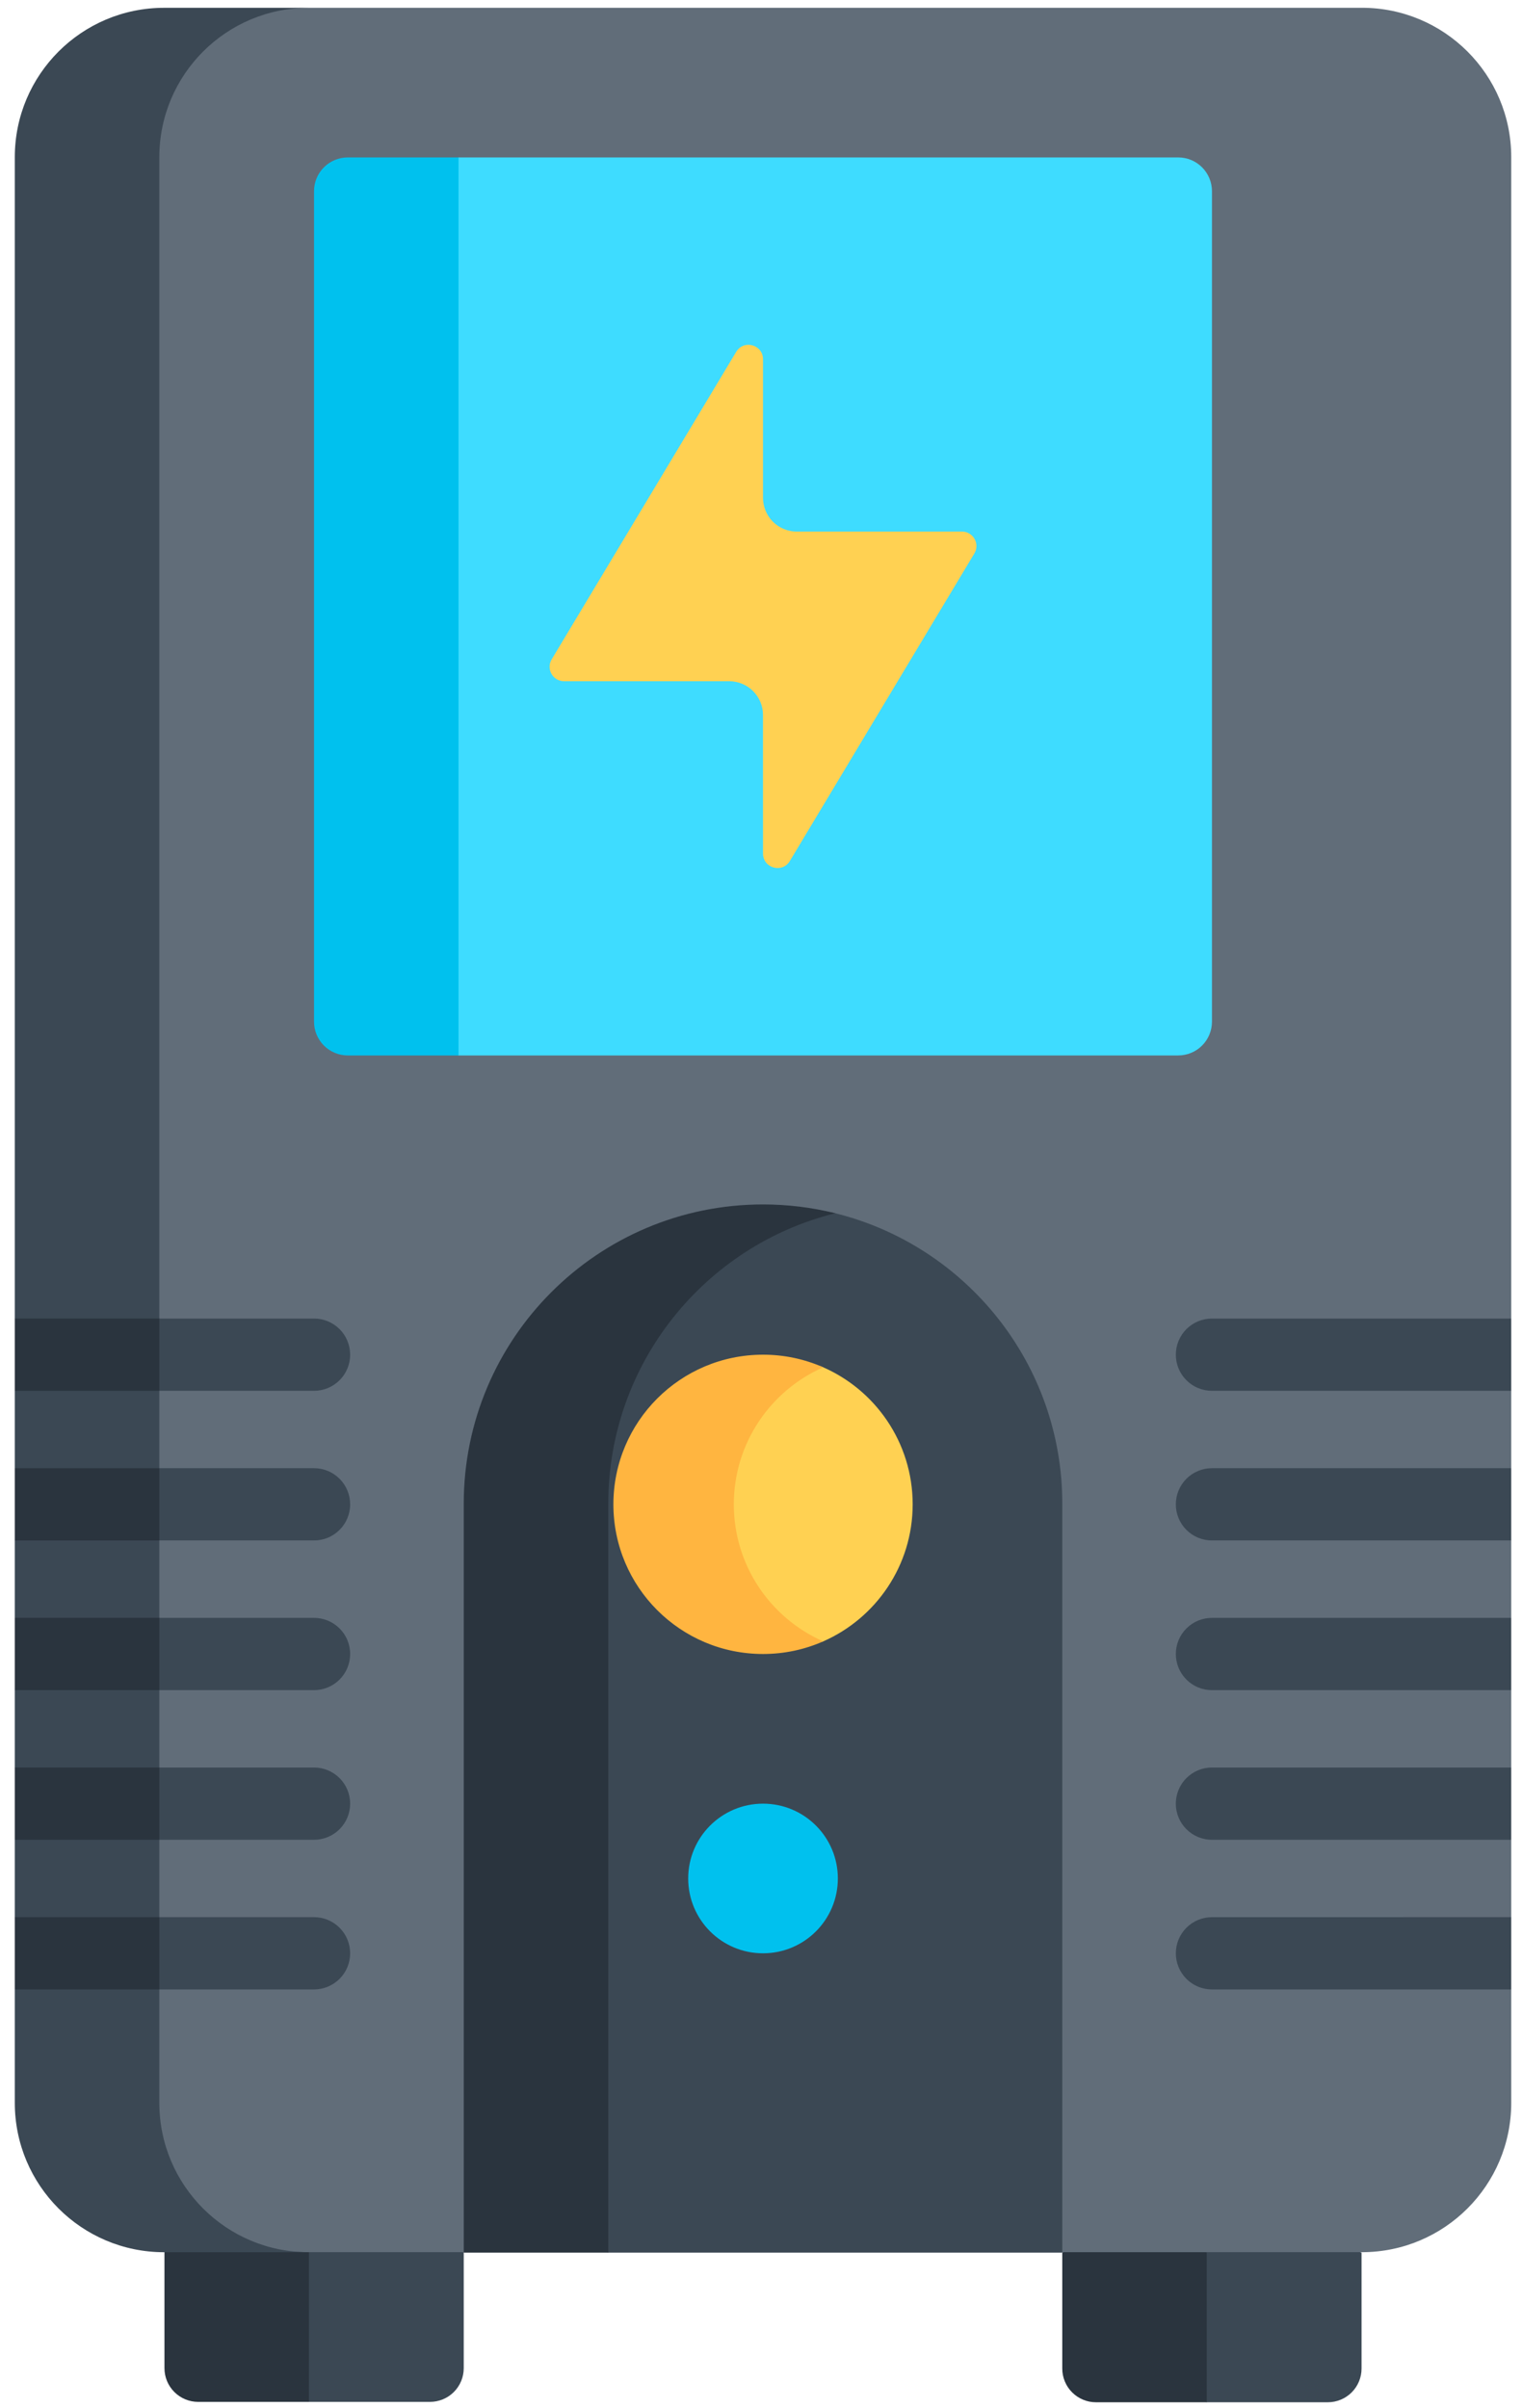 <svg width="55" height="87" viewBox="0 0 55 87" fill="none" xmlns="http://www.w3.org/2000/svg">
<path d="M16.758 81.381L11.166 79.64H7.684V85.048L11.166 86.789H15.54C15.863 86.789 16.173 86.66 16.401 86.432C16.63 86.203 16.758 85.894 16.758 85.57V81.381Z" fill="#3B4854"/>
<path d="M5.943 81.381V85.57C5.943 85.894 6.071 86.203 6.3 86.432C6.528 86.66 6.838 86.789 7.161 86.789H11.165V81.381L8.554 79.64L5.943 81.381Z" fill="#2A343E"/>
<path d="M49.202 81.395L43.609 79.654H40.127V85.062L43.609 86.803H47.983C48.306 86.803 48.616 86.675 48.845 86.446C49.073 86.218 49.202 85.908 49.202 85.585V81.395Z" fill="#3B4854"/>
<path d="M38.387 81.395V85.585C38.387 85.745 38.418 85.903 38.48 86.051C38.541 86.199 38.63 86.333 38.744 86.446C38.857 86.559 38.991 86.649 39.139 86.71C39.287 86.772 39.445 86.803 39.605 86.803H43.609V81.395L40.998 79.654L38.387 81.395Z" fill="#2A343E"/>
<path d="M54.611 5.678V47.644L52.87 48.949L54.611 50.255V53.051L52.87 54.356L54.611 55.662V58.46L52.87 59.765L54.611 61.071V63.867L52.87 65.172L54.611 66.478V69.274L52.87 70.58L54.611 71.885V75.983C54.611 78.964 52.194 81.38 49.214 81.38H38.386L27.572 77.898L16.758 81.38H11.165L7.673 81.319C4.692 81.319 2.276 78.964 2.276 75.983V5.678C2.276 2.697 4.692 0.309 7.673 0.309L11.155 0.281H49.214C52.194 0.281 54.611 2.697 54.611 5.678Z" fill="#616D79"/>
<path d="M5.758 75.985V5.679C5.758 2.698 8.174 0.282 11.155 0.282H5.932C2.951 0.282 0.535 2.698 0.535 5.679V47.645L2.276 48.95L0.535 50.256V53.052L2.276 54.357L0.535 55.663V58.459L2.276 59.765L0.535 61.071V63.867L2.276 65.173L0.535 66.478V69.275L2.276 70.58L0.535 71.886V75.984C0.535 78.965 2.951 81.381 5.932 81.381H11.155C8.174 81.382 5.758 78.965 5.758 75.985Z" fill="#3B4854"/>
<path d="M42.577 38.137H16.57L13.089 36.396V7.43L16.57 5.689H42.577C42.901 5.689 43.211 5.817 43.439 6.046C43.668 6.275 43.796 6.584 43.796 6.908V36.919C43.796 37.079 43.764 37.237 43.703 37.385C43.642 37.533 43.552 37.667 43.439 37.78C43.326 37.894 43.192 37.983 43.044 38.044C42.896 38.106 42.737 38.137 42.577 38.137Z" fill="#3EDCFF"/>
<path d="M11.348 6.908V36.919C11.348 37.079 11.379 37.237 11.441 37.385C11.502 37.533 11.592 37.667 11.705 37.78C11.818 37.893 11.952 37.983 12.1 38.044C12.248 38.106 12.406 38.137 12.566 38.137H16.57V5.689H12.566C12.406 5.689 12.248 5.721 12.1 5.782C11.952 5.843 11.818 5.933 11.705 6.046C11.592 6.159 11.502 6.293 11.441 6.441C11.379 6.589 11.348 6.748 11.348 6.908Z" fill="#00C1EE"/>
<path d="M38.388 81.395H21.98L18.498 79.654V54.336C18.498 48.363 21.6 43.869 27.573 43.869C28.473 43.869 29.348 43.631 30.184 43.839C34.895 45.007 38.388 49.264 38.388 54.336V81.395Z" fill="#3B4854"/>
<path d="M30.184 43.839C29.33 43.627 28.453 43.521 27.573 43.521C21.6 43.521 16.758 48.364 16.758 54.337V81.395H21.981V54.336C21.981 49.264 25.473 45.007 30.184 43.839Z" fill="#2A343E"/>
<path d="M32.981 54.358C32.981 56.57 31.652 58.472 29.749 59.309C29.083 59.602 23.907 57.344 23.907 54.358C23.907 51.371 29.031 49.101 29.678 49.375C31.619 50.196 32.981 52.118 32.981 54.358Z" fill="#FFD152"/>
<path d="M26.518 54.358C26.518 52.145 27.846 50.243 29.749 49.406C29.064 49.104 28.323 48.949 27.573 48.95C24.587 48.95 22.166 51.371 22.166 54.358C22.166 57.344 24.587 59.765 27.573 59.765C28.348 59.765 29.084 59.602 29.749 59.309C27.847 58.472 26.518 56.57 26.518 54.358Z" fill="#FFB540"/>
<path d="M27.573 70.58C29.067 70.58 30.277 69.37 30.277 67.876C30.277 66.383 29.067 65.173 27.573 65.173C26.08 65.173 24.869 66.383 24.869 67.876C24.869 69.37 26.08 70.58 27.573 70.58Z" fill="#00C1EE"/>
<path d="M54.611 47.644V50.255H43.796C43.625 50.255 43.455 50.222 43.296 50.156C43.138 50.091 42.994 49.995 42.873 49.873C42.751 49.752 42.655 49.608 42.59 49.449C42.524 49.291 42.49 49.121 42.491 48.95C42.491 48.778 42.524 48.608 42.59 48.45C42.656 48.291 42.752 48.147 42.873 48.026C42.994 47.905 43.138 47.809 43.297 47.743C43.455 47.678 43.625 47.644 43.796 47.644H54.611V47.644ZM54.611 53.051V55.662H43.796C43.625 55.663 43.455 55.629 43.296 55.563C43.138 55.498 42.994 55.402 42.873 55.281C42.751 55.159 42.655 55.015 42.59 54.857C42.524 54.698 42.49 54.528 42.491 54.357C42.491 54.185 42.524 54.016 42.59 53.857C42.656 53.699 42.752 53.555 42.873 53.433C42.994 53.312 43.138 53.216 43.297 53.15C43.455 53.085 43.625 53.051 43.796 53.051H54.611V53.051ZM54.611 58.46V61.071H43.796C43.625 61.071 43.455 61.038 43.297 60.972C43.138 60.907 42.994 60.81 42.873 60.689C42.752 60.568 42.656 60.424 42.59 60.265C42.524 60.107 42.491 59.937 42.491 59.766C42.49 59.594 42.524 59.424 42.59 59.266C42.655 59.107 42.751 58.963 42.873 58.842C42.994 58.721 43.138 58.624 43.296 58.559C43.455 58.493 43.625 58.46 43.796 58.46H54.611V58.46ZM54.611 63.867V66.478H43.796C43.074 66.478 42.491 65.894 42.491 65.173C42.491 64.452 43.074 63.867 43.796 63.867H54.611V63.867ZM54.611 69.274V71.886H43.796C43.625 71.886 43.455 71.852 43.297 71.787C43.138 71.721 42.994 71.625 42.873 71.504C42.752 71.382 42.656 71.238 42.59 71.08C42.524 70.921 42.491 70.752 42.491 70.58C42.491 70.409 42.524 70.239 42.59 70.081C42.656 69.922 42.752 69.778 42.873 69.657C42.994 69.535 43.138 69.439 43.297 69.374C43.455 69.308 43.625 69.275 43.796 69.275L54.611 69.274ZM12.653 48.95C12.654 49.121 12.62 49.291 12.554 49.449C12.489 49.608 12.393 49.752 12.271 49.873C12.15 49.994 12.006 50.09 11.848 50.156C11.689 50.221 11.519 50.255 11.348 50.255H5.758L2.276 48.95L5.758 47.644H11.348C11.694 47.644 12.026 47.782 12.271 48.026C12.516 48.271 12.653 48.603 12.653 48.95ZM12.653 54.357C12.654 54.528 12.62 54.698 12.554 54.856C12.489 55.015 12.393 55.159 12.271 55.28C12.15 55.401 12.006 55.498 11.848 55.563C11.689 55.629 11.519 55.662 11.348 55.662H5.758L2.276 54.357L5.758 53.051H11.348C11.694 53.051 12.026 53.189 12.271 53.434C12.516 53.678 12.653 54.01 12.653 54.357ZM12.653 59.766C12.653 60.112 12.516 60.444 12.271 60.689C12.026 60.934 11.694 61.071 11.348 61.071H5.758L2.276 59.766L5.758 58.46H11.348C11.519 58.46 11.689 58.494 11.848 58.559C12.006 58.625 12.15 58.721 12.271 58.842C12.393 58.964 12.489 59.107 12.554 59.266C12.62 59.424 12.654 59.594 12.653 59.766ZM12.653 65.173C12.653 65.519 12.516 65.851 12.271 66.096C12.026 66.341 11.694 66.478 11.348 66.478H5.758L2.276 65.173L5.758 63.867H11.348C11.694 63.867 12.026 64.005 12.271 64.25C12.516 64.495 12.653 64.826 12.653 65.173ZM12.653 70.58C12.653 70.926 12.516 71.258 12.271 71.503C12.026 71.748 11.694 71.885 11.348 71.886H5.758L2.276 70.58L5.758 69.274H11.348C11.694 69.274 12.026 69.412 12.271 69.657C12.516 69.902 12.653 70.234 12.653 70.58Z" fill="#3B4854"/>
<path d="M0.535 47.644H5.758V50.256H0.535V47.644ZM0.535 53.052H5.758V55.663H0.535V53.052ZM0.535 58.459H5.758V61.071H0.535V58.459ZM0.535 63.867H5.758V66.478H0.535V63.867ZM0.535 69.275H5.758V71.886H0.535V69.275Z" fill="#2A343E"/>
<path d="M26.603 12.714L19.936 23.825C19.727 24.173 19.978 24.616 20.384 24.616H26.354C26.514 24.616 26.672 24.647 26.82 24.709C26.968 24.77 27.102 24.859 27.215 24.973C27.328 25.086 27.418 25.22 27.479 25.368C27.541 25.516 27.572 25.674 27.572 25.834L27.573 30.842C27.573 31.372 28.271 31.565 28.543 31.111L35.21 19.999C35.419 19.651 35.168 19.208 34.762 19.208H28.792C28.632 19.208 28.473 19.176 28.325 19.115C28.178 19.054 28.043 18.964 27.93 18.851C27.817 18.738 27.727 18.603 27.666 18.456C27.605 18.308 27.573 18.149 27.573 17.989L27.573 12.982C27.573 12.453 26.876 12.259 26.603 12.714Z" fill="#FFD152"/>
</svg>
